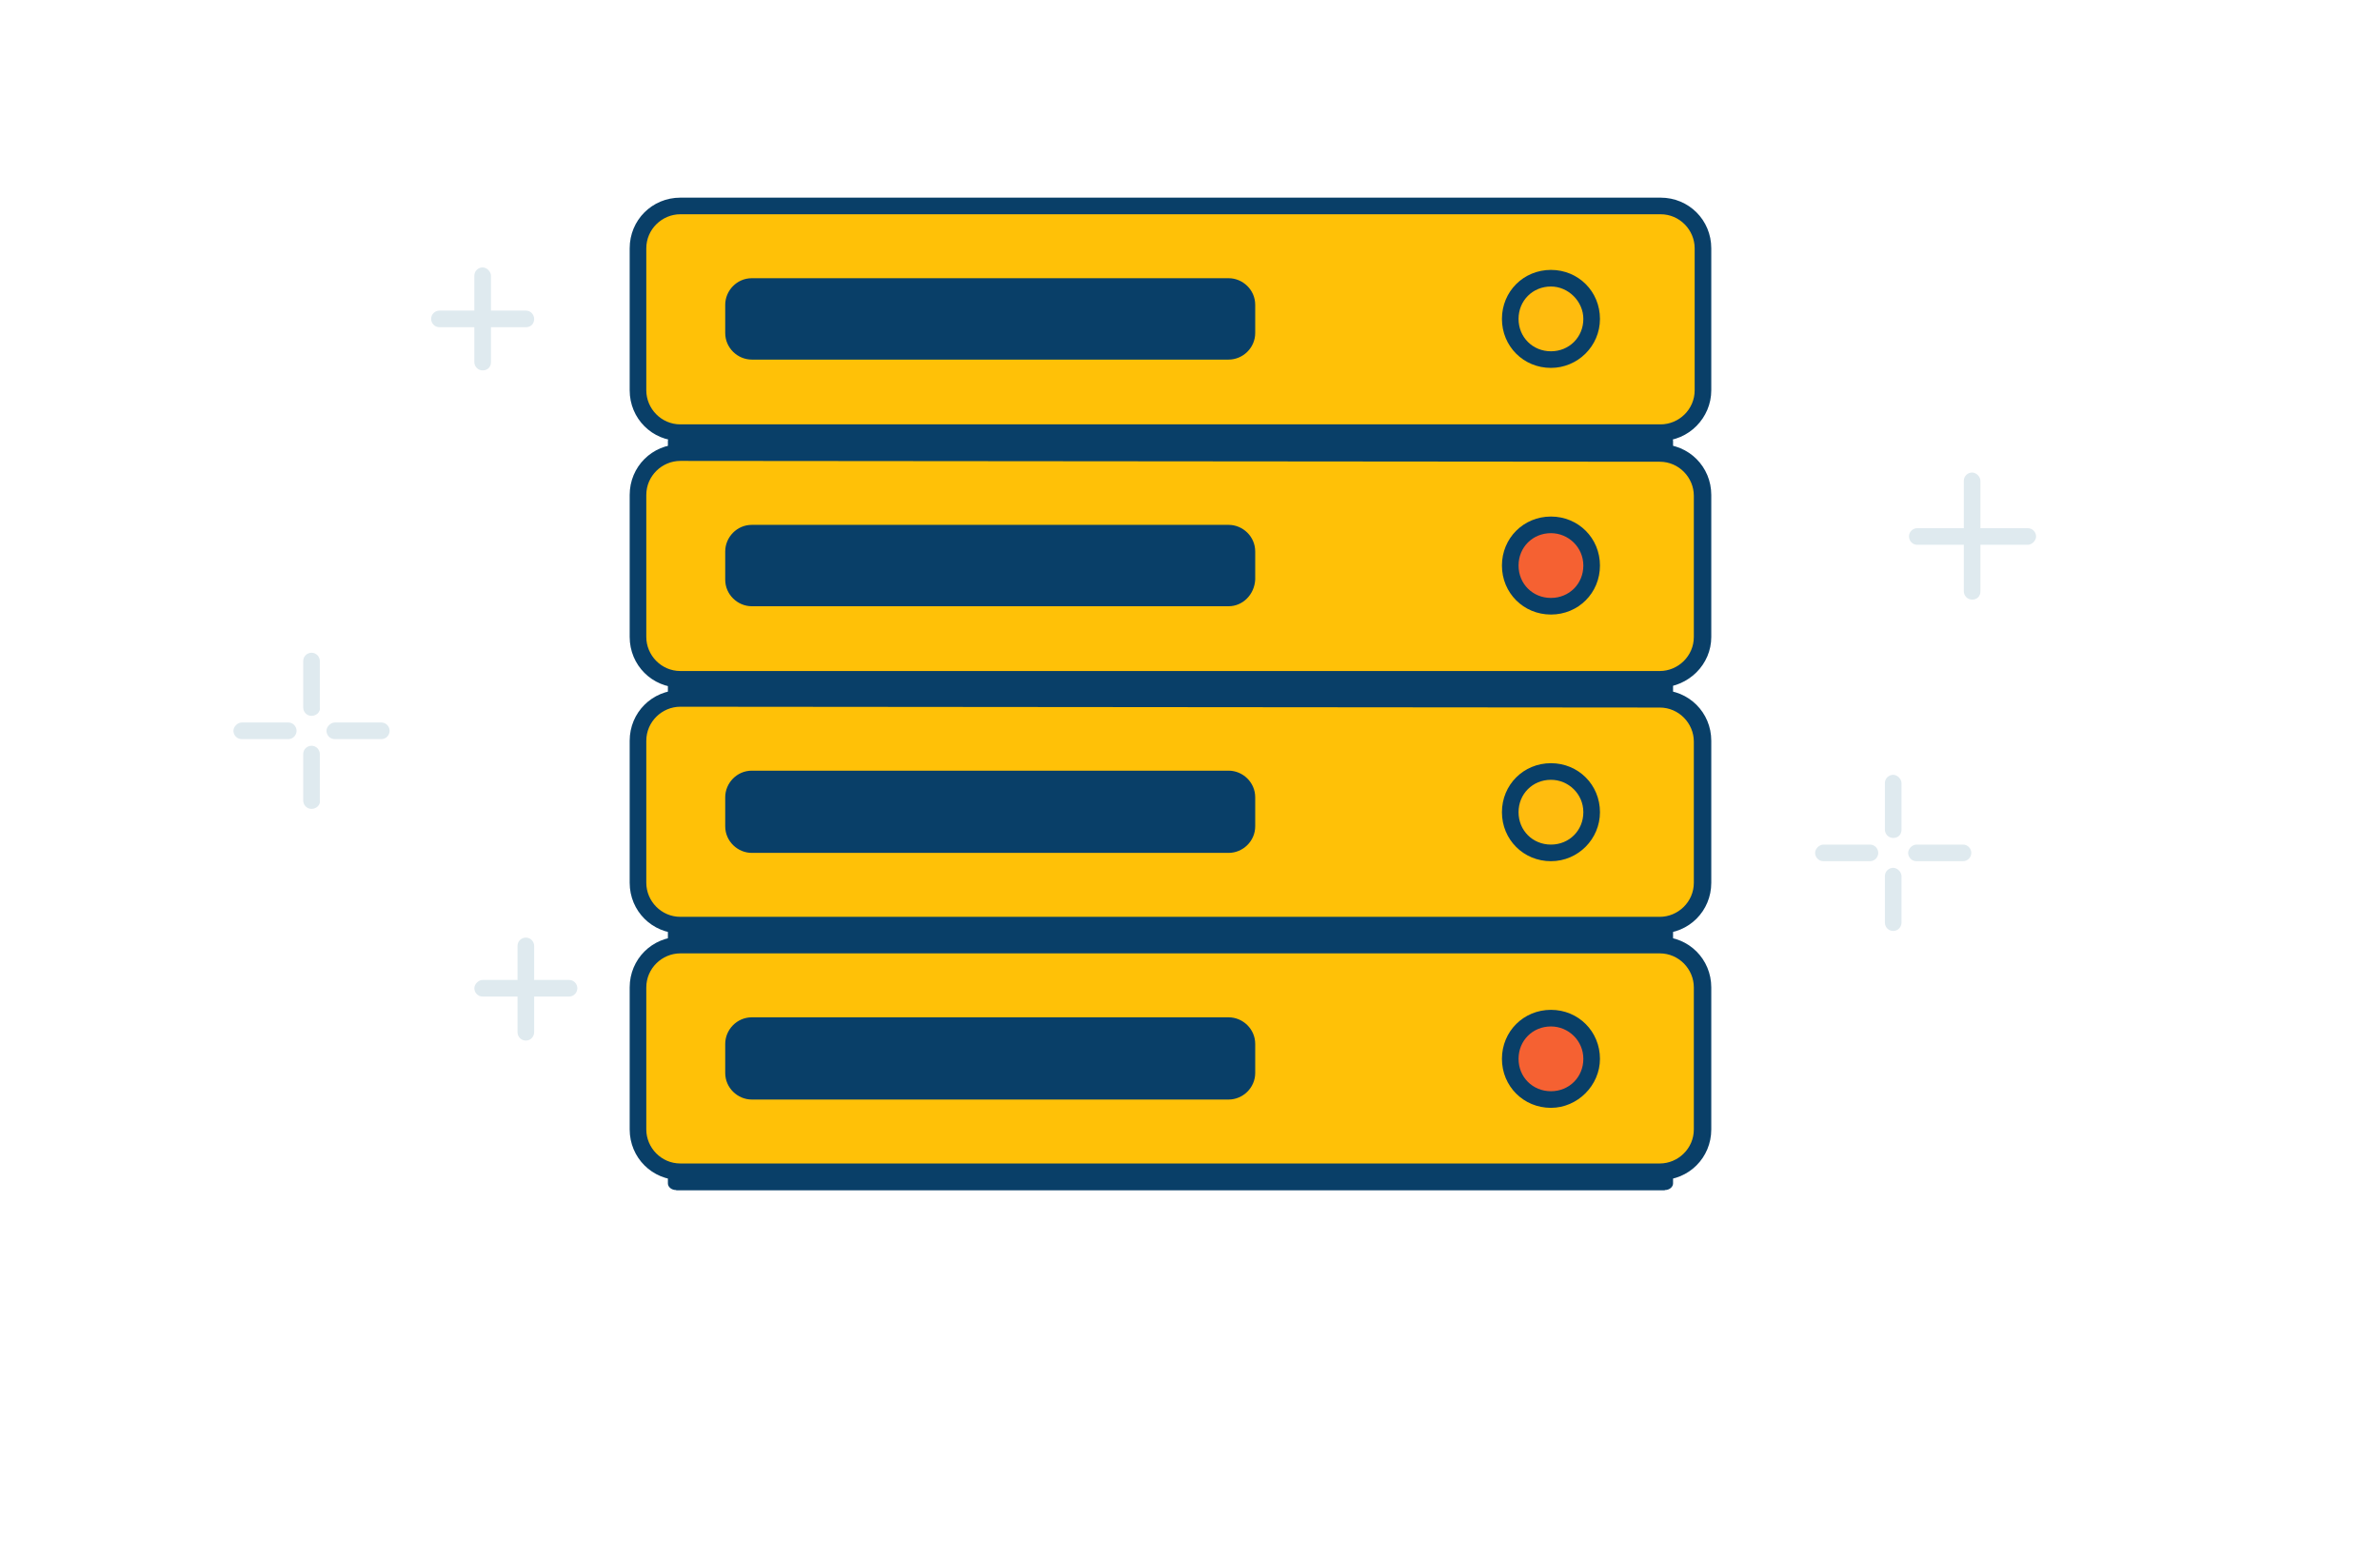 <?xml version="1.0" encoding="utf-8"?>
<!-- Generator: Adobe Illustrator 22.0.1, SVG Export Plug-In . SVG Version: 6.00 Build 0)  -->
<svg version="1.1" id="Layer_1" xmlns="http://www.w3.org/2000/svg" xmlns:xlink="http://www.w3.org/1999/xlink" x="0px" y="0px"
	 viewBox="0 0 286.5 187.5" style="enable-background:new 0 0 286.5 187.5;" xml:space="preserve">
<style type="text/css">
	.st0{fill:#093F68;}
	.st1{fill:#FFC107;}
	.st2{fill:#F56132;}
	.st3{fill:#FFBC0E;}
	.st4{fill:#DFEAEF;}
</style>
<g id="_157_data_hosting_outline">
	<rect x="81.4" y="53.3" class="st0" width="119" height="90"/>
	<path class="st0" d="M200.4,143.3h-119c-0.6,0-1-0.4-1-0.8V53.1c0-0.5,0.5-0.8,1-0.8h119c0.6,0,1,0.4,1,0.8v89.4
		C201.4,142.9,201,143.3,200.4,143.3z M82.4,141.7h117V54h-117L82.4,141.7z"/>
	<path class="st1" d="M81.9,113.8h117.9c2.8,0,5.1,2.3,5.1,5.1V136c0,2.8-2.3,5.1-5.1,5.1H81.9c-2.8,0-5.1-2.3-5.1-5.1v-17.1
		C76.8,116.1,79.1,113.8,81.9,113.8z"/>
	<path class="st0" d="M199.9,142.1h-118c-3.4,0-6.1-2.7-6.1-6.1v-17.1c0-3.4,2.7-6.1,6.1-6.1h118c3.4,0,6.1,2.7,6.1,6.1V136
		C206,139.4,203.3,142.1,199.9,142.1L199.9,142.1z M81.9,114.8c-2.2,0-4.1,1.8-4.1,4.1V136c0,2.2,1.8,4.1,4.1,4.1h117.9
		c2.2,0,4.1-1.8,4.1-4.1v-17.1c0-2.2-1.8-4.1-4.1-4.1H81.9z"/>
	<circle class="st2" cx="186.7" cy="127.5" r="4.9"/>
	<path class="st0" d="M186.7,133.4c-3.3,0-5.9-2.6-5.9-5.9c0-3.3,2.6-5.9,5.9-5.9c3.3,0,5.9,2.6,5.9,5.9l0,0
		C192.6,130.7,189.9,133.4,186.7,133.4z M186.7,123.6c-2.2,0-3.9,1.7-3.9,3.9c0,2.2,1.7,3.9,3.9,3.9s3.9-1.7,3.9-3.9l0,0
		C190.6,125.3,188.8,123.6,186.7,123.6z"/>
	<path class="st1" d="M81.9,84.1h117.9c2.8,0,5.1,2.3,5.1,5.1v17.1c0,2.8-2.3,5.1-5.1,5.1H81.9c-2.8,0-5.1-2.3-5.1-5.1V89.2
		C76.8,86.4,79.1,84.1,81.9,84.1z"/>
	<path class="st0" d="M199.9,112.4h-118c-3.4,0-6.1-2.7-6.1-6.1V89.2c0-3.4,2.7-6.1,6.1-6.1h118c3.4,0,6.1,2.7,6.1,6.1v17.1
		C206,109.7,203.3,112.4,199.9,112.4L199.9,112.4z M81.9,85.1c-2.2,0-4.1,1.8-4.1,4.1v17.1c0,2.2,1.8,4.1,4.1,4.1h117.9
		c2.2,0,4.1-1.8,4.1-4.1v-17c0-2.2-1.8-4.1-4.1-4.1L81.9,85.1z"/>
	<circle class="st3" cx="186.7" cy="97.8" r="4.9"/>
	<path class="st0" d="M186.7,103.7c-3.3,0-5.9-2.6-5.9-5.9s2.6-5.9,5.9-5.9c3.3,0,5.9,2.6,5.9,5.9l0,0
		C192.6,101,190,103.7,186.7,103.7z M186.7,93.9c-2.2,0-3.9,1.7-3.9,3.9c0,2.2,1.7,3.9,3.9,3.9s3.9-1.7,3.9-3.9l0,0
		C190.6,95.6,188.8,93.9,186.7,93.9z"/>
	<path class="st1" d="M81.9,54.4h117.9c2.8,0,5.1,2.3,5.1,5.1v17.1c0,2.8-2.3,5.1-5.1,5.1H81.9c-2.8,0-5.1-2.3-5.1-5.1v-17
		C76.8,56.7,79.1,54.4,81.9,54.4z"/>
	<path class="st0" d="M199.9,82.8h-118c-3.4,0-6.1-2.7-6.1-6.1V59.6c0-3.4,2.7-6.1,6.1-6.1h118c3.4,0,6.1,2.7,6.1,6.1v17.1
		C206,80,203.3,82.7,199.9,82.8L199.9,82.8z M81.9,55.5c-2.2,0-4.1,1.8-4.1,4.1v17.1c0,2.2,1.8,4.1,4.1,4.1h117.9
		c2.2,0,4.1-1.8,4.1-4.1v-17c0-2.2-1.8-4.1-4.1-4.1L81.9,55.5z"/>
	<circle class="st2" cx="186.7" cy="68.1" r="4.9"/>
	<path class="st0" d="M186.7,74c-3.3,0-5.9-2.6-5.9-5.9s2.6-5.9,5.9-5.9c3.3,0,5.9,2.6,5.9,5.9l0,0C192.6,71.4,190,74,186.7,74z
		 M186.7,64.2c-2.2,0-3.9,1.7-3.9,3.9c0,2.2,1.7,3.9,3.9,3.9s3.9-1.7,3.9-3.9l0,0C190.6,65.9,188.8,64.2,186.7,64.2z"/>
	<path class="st1" d="M81.9,24.7h117.9c2.8,0,5.1,2.3,5.1,5.1v17.1c0,2.8-2.3,5.1-5.1,5.1H81.9c-2.8,0-5.1-2.3-5.1-5.1v-17
		C76.8,27,79.1,24.7,81.9,24.7z"/>
	<path class="st0" d="M199.9,53.1h-118c-3.4,0-6.1-2.7-6.1-6.1V29.9c0-3.4,2.7-6.1,6.1-6.1h118c3.4,0,6.1,2.7,6.1,6.1V47
		C206,50.3,203.3,53.1,199.9,53.1L199.9,53.1z M81.9,25.8c-2.2,0-4.1,1.8-4.1,4.1V47c0,2.2,1.8,4.1,4.1,4.1h118
		c2.2,0,4.1-1.8,4.1-4.1V29.9c0-2.2-1.8-4.1-4.1-4.1H81.9z"/>
	<circle class="st3" cx="186.7" cy="38.4" r="4.9"/>
	<path class="st0" d="M186.7,44.3c-3.3,0-5.9-2.6-5.9-5.9c0-3.3,2.6-5.9,5.9-5.9c3.3,0,5.9,2.6,5.9,5.9l0,0
		C192.6,41.7,189.9,44.3,186.7,44.3z M186.7,34.5c-2.2,0-3.9,1.7-3.9,3.9s1.7,3.9,3.9,3.9s3.9-1.7,3.9-3.9l0,0
		C190.6,36.3,188.8,34.5,186.7,34.5z"/>
	<path class="st0" d="M90.5,123.6h57.4c1.2,0,2.2,1,2.2,2.2v3.4c0,1.2-1,2.2-2.2,2.2H90.5c-1.2,0-2.2-1-2.2-2.2v-3.4
		C88.3,124.6,89.3,123.6,90.5,123.6z"/>
	<path class="st0" d="M147.9,132.4H90.5c-1.7,0-3.2-1.4-3.2-3.2v-3.5c0-1.7,1.4-3.2,3.2-3.2h57.4c1.7,0,3.2,1.4,3.2,3.2v3.5
		C151.1,131,149.6,132.4,147.9,132.4z M90.5,124.6c-0.6,0-1.1,0.5-1.1,1.1v3.5c0,0.6,0.5,1.1,1.1,1.1h57.4c0.6,0,1.1-0.5,1.1-1.1
		v-3.5c0-0.6-0.5-1.1-1.1-1.1H90.5z"/>
	<path class="st0" d="M90.5,93.9h57.4c1.2,0,2.2,1,2.2,2.2v3.4c0,1.2-1,2.2-2.2,2.2H90.5c-1.2,0-2.2-1-2.2-2.2v-3.4
		C88.3,94.9,89.3,93.9,90.5,93.9z"/>
	<path class="st0" d="M147.9,102.7H90.5c-1.7,0-3.2-1.4-3.2-3.2V96c0-1.7,1.4-3.2,3.2-3.2h57.4c1.7,0,3.2,1.4,3.2,3.2v3.5
		C151.1,101.3,149.6,102.7,147.9,102.7z M90.5,94.9c-0.6,0-1.1,0.5-1.1,1.1v3.5c0,0.6,0.5,1.1,1.1,1.1h57.4c0.6,0,1.1-0.5,1.1-1.1
		V96c0-0.6-0.5-1.1-1.1-1.1H90.5z"/>
	<path class="st0" d="M90.5,64.2h57.4c1.2,0,2.2,1,2.2,2.2v3.4c0,1.2-1,2.2-2.2,2.2H90.5c-1.2,0-2.2-1-2.2-2.2v-3.4
		C88.3,65.2,89.3,64.2,90.5,64.2z"/>
	<path class="st0" d="M147.9,73H90.5c-1.7,0-3.2-1.4-3.2-3.2v-3.4c0-1.7,1.4-3.2,3.2-3.2h57.4c1.7,0,3.2,1.4,3.2,3.2v3.4
		C151,71.6,149.6,73,147.9,73z M90.5,65.2c-0.6,0-1.1,0.5-1.1,1.1v3.4c0,0.6,0.5,1.1,1.1,1.1h57.4c0.6,0,1.1-0.5,1.1-1.1v-3.4
		c0-0.6-0.5-1.1-1.1-1.1H90.5z"/>
	<path class="st0" d="M90.5,34.5h57.4c1.2,0,2.2,1,2.2,2.2v3.4c0,1.2-1,2.2-2.2,2.2H90.5c-1.2,0-2.2-1-2.2-2.2v-3.4
		C88.3,35.5,89.3,34.5,90.5,34.5z"/>
	<path class="st0" d="M147.9,43.3H90.5c-1.7,0-3.2-1.4-3.2-3.2v-3.4c0-1.7,1.4-3.2,3.2-3.2h57.4c1.7,0,3.2,1.4,3.2,3.2v3.4
		C151.1,41.9,149.6,43.3,147.9,43.3z M90.5,35.5c-0.6,0-1.1,0.5-1.1,1.1V40c0,0.6,0.5,1.1,1.1,1.1h57.4c0.6,0,1.1-0.5,1.1-1.1v-3.4
		c0-0.6-0.5-1.1-1.1-1.1H90.5z"/>
	<path class="st4" d="M37.5,86.2c-0.6,0-1-0.5-1-1v-5.6c0-0.6,0.5-1,1-1c0.6,0,1,0.5,1,1v5.6C38.6,85.7,38.1,86.2,37.5,86.2
		C37.6,86.2,37.5,86.2,37.5,86.2z"/>
	<path class="st4" d="M37.5,97.4c-0.6,0-1-0.5-1-1v-5.6c0-0.6,0.5-1,1-1c0.6,0,1,0.5,1,1v5.6C38.6,96.9,38.1,97.4,37.5,97.4
		C37.6,97.4,37.5,97.4,37.5,97.4z"/>
	<path class="st4" d="M45.9,89h-5.6c-0.6,0-1-0.5-1-1s0.5-1,1-1h5.6c0.6,0,1,0.5,1,1S46.5,89,45.9,89z"/>
	<path class="st4" d="M34.7,89h-5.6c-0.6,0-1-0.5-1-1s0.5-1,1-1h5.6c0.6,0,1,0.5,1,1S35.3,89,34.7,89z"/>
	<path class="st4" d="M227.9,100.9c-0.6,0-1-0.5-1-1v-5.6c0-0.6,0.5-1,1-1s1,0.5,1,1v5.6C228.9,100.5,228.5,100.9,227.9,100.9z"/>
	<path class="st4" d="M227.9,112.1c-0.6,0-1-0.5-1-1v-5.6c0-0.6,0.5-1,1-1s1,0.5,1,1v5.6C228.9,111.6,228.5,112.1,227.9,112.1z"/>
	<path class="st4" d="M236.3,103.7h-5.6c-0.6,0-1-0.5-1-1s0.5-1,1-1h5.6c0.6,0,1,0.5,1,1S236.9,103.7,236.3,103.7z"/>
	<path class="st4" d="M225.1,103.7h-5.6c-0.6,0-1-0.5-1-1s0.5-1,1-1h5.6c0.6,0,1,0.5,1,1S225.7,103.7,225.1,103.7z"/>
	<path class="st4" d="M237.4,72.2c-0.6,0-1-0.5-1-1V57.9c0-0.6,0.5-1,1-1s1,0.5,1,1v13.3C238.4,71.8,238,72.2,237.4,72.2z"/>
	<path class="st4" d="M244.1,65.6h-13.3c-0.6,0-1-0.5-1-1c0-0.6,0.5-1,1-1h13.3c0.6,0,1,0.5,1,1S244.6,65.6,244.1,65.6L244.1,65.6z"
		/>
	<path class="st4" d="M58.1,44.6c-0.6,0-1-0.5-1-1V33.2c0-0.6,0.5-1,1-1s1,0.5,1,1v10.4C59.1,44.2,58.7,44.6,58.1,44.6z"/>
	<path class="st4" d="M63.3,39.4H52.9c-0.6,0-1-0.5-1-1c0-0.6,0.5-1,1-1h10.4c0.6,0,1,0.5,1,1C64.3,39,63.9,39.4,63.3,39.4z"/>
	<path class="st4" d="M63.3,125.3c-0.6,0-1-0.5-1-1v-10.4c0-0.6,0.5-1,1-1c0.6,0,1,0.5,1,1v10.4C64.3,124.8,63.9,125.3,63.3,125.3z"
		/>
	<path class="st4" d="M68.5,120H58.1c-0.6,0-1-0.5-1-1s0.5-1,1-1h10.4c0.6,0,1,0.5,1,1S69.1,120,68.5,120z"/>
</g>
</svg>
